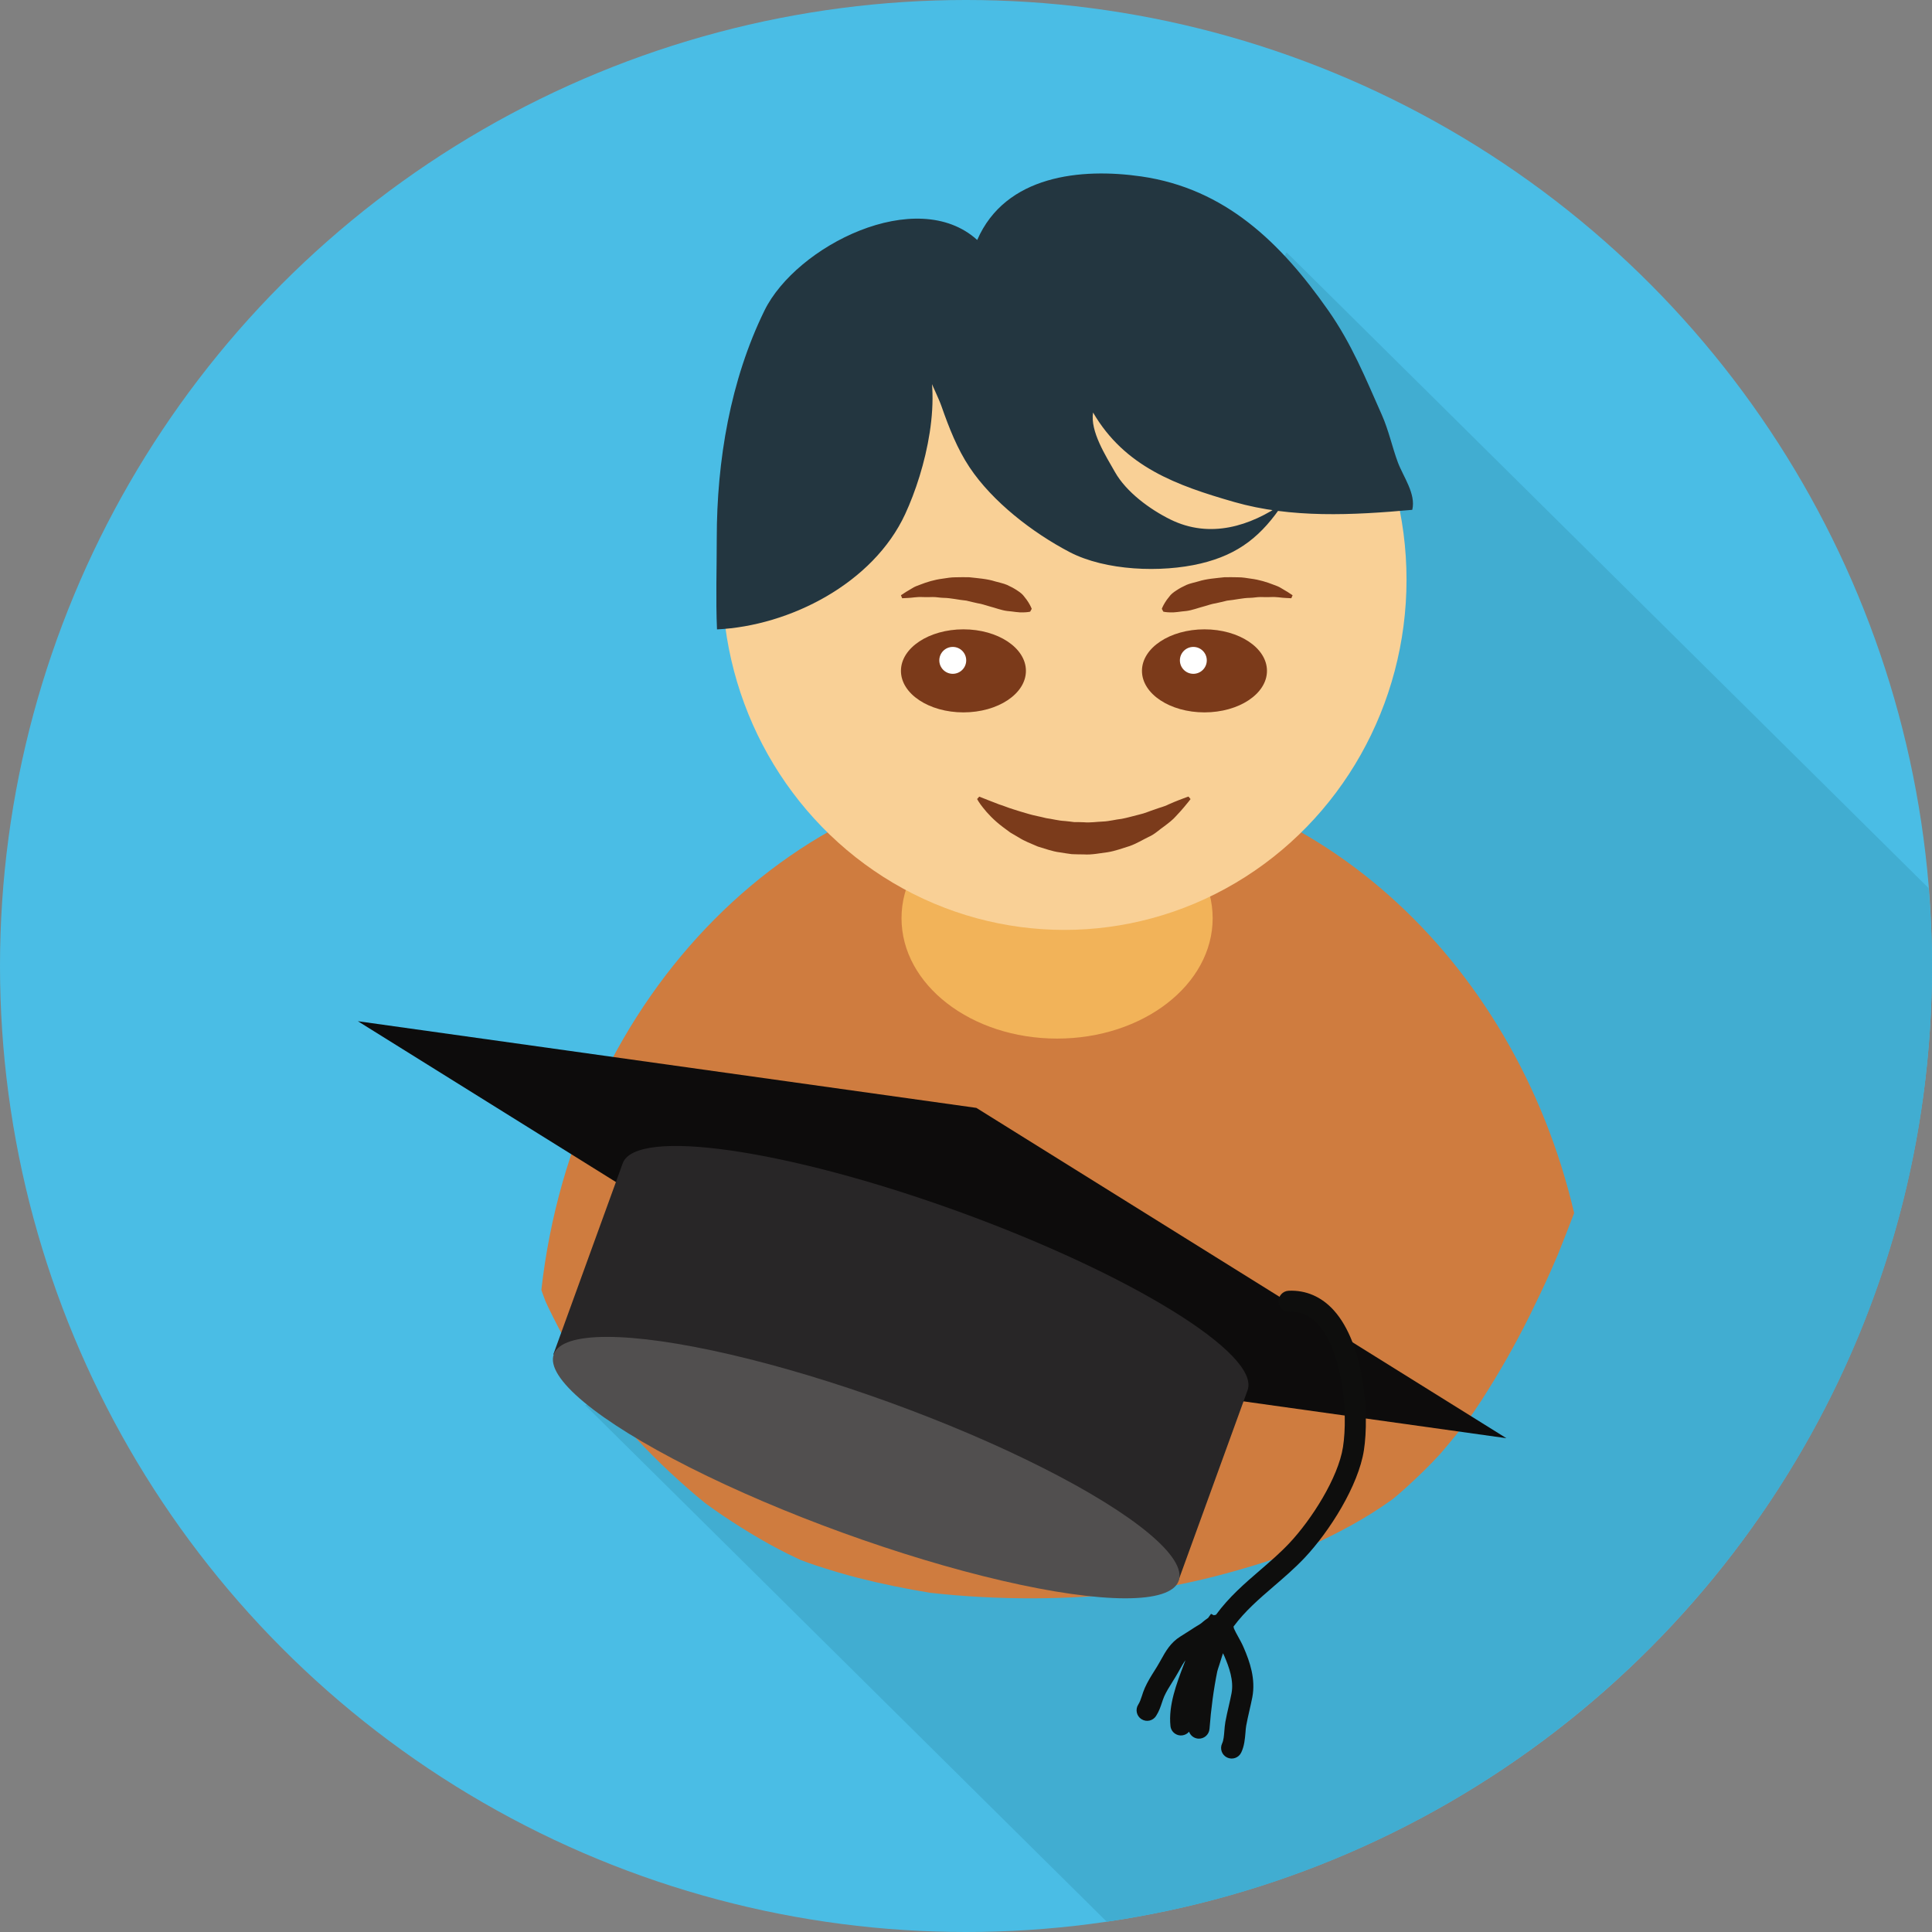 <?xml version="1.0" encoding="utf-8"?>
<!-- Generator: Adobe Illustrator 16.0.0, SVG Export Plug-In . SVG Version: 6.00 Build 0)  -->
<!DOCTYPE svg PUBLIC "-//W3C//DTD SVG 1.1//EN" "http://www.w3.org/Graphics/SVG/1.1/DTD/svg11.dtd">
<svg version="1.1" id="Layer_1" xmlns="http://www.w3.org/2000/svg" xmlns:xlink="http://www.w3.org/1999/xlink" x="0px" y="0px"
	 width="128px" height="128px" viewBox="0 0 128 128" enable-background="new 0 0 128 128" xml:space="preserve">
<rect x="0" y="0" width="128" height="128" fill="#808080" stroke="none"/>
<g>
	<circle fill="#4ABDE5" cx="64" cy="64" r="64"/>
	<path fill="#41ADD1" d="M85.244,16.722L67.224,46.021L45.188,90.343l-6.421,2.753l34.555,34.221C104.248,122.802,128,96.18,128,64
		c0-1.739-0.089-3.456-0.225-5.159L85.244,16.722z"/>
	<g>
		<path fill="#CF7C3F" d="M35.943,85.685c0.063,0.17,0.127,0.341,0.19,0.511c0.072,0.158,0.143,0.314,0.196,0.426
			c0.426,0.877,0.871,1.747,1.363,2.591c0.583,0.997,1.191,1.98,1.854,2.927c0.224,0.319,0.45,0.637,0.679,0.952
			c0.007,0.006,0.011,0.011,0.018,0.017c1.277,1.546,2.631,3.031,4.101,4.396c0.773,0.719,1.563,1.423,2.385,2.087
			c0.387,0.28,0.773,0.56,1.171,0.825c1.577,1.056,3.214,2.036,4.935,2.838c0.072,0.032,0.136,0.063,0.194,0.091
			c0.339,0.128,0.678,0.254,1.02,0.367c0.92,0.3,1.847,0.581,2.782,0.821c1.592,0.406,3.196,0.733,4.814,0.995
			c4.523,0.502,9.074,0.479,13.598-0.03c2.007-0.316,4.002-0.715,5.962-1.248c1.155-0.314,2.306-0.651,3.437-1.043
			c0.64-0.222,1.275-0.445,1.907-0.692c0.079-0.032,0.184-0.074,0.294-0.12c1.84-0.84,3.626-1.788,5.274-2.967
			c0.061-0.043,0.115-0.083,0.167-0.119c0.296-0.246,0.59-0.494,0.875-0.755c0.782-0.711,1.544-1.447,2.258-2.229
			c0.389-0.429,1.675-2.045,1.666-1.989c0.37-0.515,0.73-1.033,1.073-1.565c1.157-1.797,2.218-3.655,3.169-5.57
			c0.478-0.963,0.94-1.932,1.379-2.913c0.163-0.366,0.321-0.733,0.48-1.102c0.021-0.048,0.038-0.094,0.056-0.135
			c0.359-0.891,0.706-1.787,1.051-2.685c-3.962-16.944-17.581-29.435-33.774-29.435c-17.776,0-32.451,15.052-34.651,34.525
			C35.892,85.53,35.914,85.608,35.943,85.685z"/>
		<ellipse fill="#F2B359" cx="70.035" cy="60.834" rx="10.307" ry="7.975"/>
		<ellipse fill="#F9D096" cx="70.516" cy="38.405" rx="22.67" ry="23.204"/>
		<path fill="#233640" d="M61.197,23.037c-0.185,1.263,0.785,2.758,1.187,3.9c0.482,1.379,1.036,2.801,1.85,4.021
			c1.523,2.287,4.18,4.336,6.623,5.615c2.38,1.245,6.08,1.383,8.689,0.762c2.55-0.607,4.065-1.857,5.485-4.004
			c-2.186,1.528-4.868,2.381-7.495,1.084c-1.353-0.669-2.914-1.811-3.667-3.141c-0.612-1.079-1.649-2.694-1.451-3.945
			c2.107,3.617,5.559,4.838,9.346,5.928c3.787,1.086,7.856,0.878,11.803,0.521c0.254-1.062-0.601-2.197-0.956-3.148
			c-0.363-0.97-0.61-2.133-1.063-3.148c-1.086-2.44-1.985-4.687-3.552-6.922c-3.148-4.494-6.829-8.066-12.38-8.87
			c-3.975-0.574-8.997-0.095-10.873,4.208c-4.006-3.627-11.992,0.384-14.097,4.68c-2.254,4.607-3.159,9.923-3.159,15.104
			c0,2.001-0.07,4.021,0.016,6.017c4.832-0.233,10.342-3.055,12.464-7.633C61.328,31.129,62.545,26.223,61.197,23.037"/>
		<g>
			<g>
				<polygon fill="#0D0C0C" points="64.686,73.4 23.71,67.658 58.826,89.543 99.802,95.284 				"/>
				<path fill="#282627" d="M63.523,80.275c-11.434-4.148-21.401-5.583-22.268-3.2l-4.594,12.654l41.398,15.03l4.596-12.654
					C83.523,89.725,74.955,84.427,63.523,80.275z"/>
				
					<ellipse transform="matrix(0.94 0.341 -0.341 0.94 36.63 -13.738)" fill="#514F4F" cx="57.361" cy="97.245" rx="22.021" ry="4.59"/>
			</g>
			<path fill="#0E0E0D" d="M82.233,116.112c0.208-0.43,0.246-0.902,0.282-1.319c0.012-0.173,0.027-0.335,0.05-0.466
				c0.059-0.325,0.131-0.641,0.208-0.978c0.068-0.3,0.138-0.6,0.196-0.9c0.23-1.207-0.16-2.344-0.573-3.297
				c-0.109-0.255-0.235-0.482-0.357-0.702c-0.106-0.193-0.208-0.375-0.283-0.547c-0.007-0.02-0.009-0.038-0.014-0.058
				c-0.006-0.021-0.013-0.049-0.02-0.077c0.753-1.021,1.692-1.831,2.679-2.681c0.678-0.583,1.378-1.186,2.024-1.868
				c1.68-1.779,3.572-4.8,3.936-7.127c0.378-2.429,0.008-7.052-1.984-9.269c-0.815-0.909-1.855-1.361-3.006-1.307
				c-0.385,0.019-0.684,0.349-0.665,0.734c0.018,0.386,0.346,0.684,0.73,0.665c0.738-0.033,1.36,0.241,1.9,0.842
				c1.614,1.799,1.991,5.869,1.64,8.116c-0.314,2.024-2.075,4.8-3.569,6.382c-0.598,0.632-1.269,1.211-1.917,1.77
				c-1.021,0.878-2.07,1.784-2.926,2.956c-0.051,0.007-0.1,0.021-0.148,0.034l-0.182-0.094l-0.194,0.271
				c-0.133,0.086-0.25,0.182-0.35,0.264c-0.055,0.047-0.138,0.117-0.17,0.135c-0.249,0.148-0.499,0.309-0.748,0.471
				c-0.186,0.121-0.373,0.242-0.563,0.357c-0.656,0.403-0.981,0.986-1.293,1.549l-0.093,0.165c-0.106,0.194-0.225,0.381-0.342,0.567
				c-0.224,0.354-0.452,0.721-0.635,1.133c-0.081,0.186-0.143,0.367-0.192,0.527c-0.074,0.221-0.138,0.412-0.241,0.571
				c-0.209,0.327-0.115,0.759,0.212,0.969c0.002,0.001,0.002,0.002,0.005,0.001c0.325,0.207,0.754,0.111,0.961-0.213
				c0.2-0.307,0.302-0.618,0.391-0.889c0.049-0.143,0.093-0.276,0.146-0.4c0.143-0.321,0.335-0.629,0.54-0.956
				c0.129-0.205,0.256-0.411,0.376-0.624l0.097-0.172c0.141-0.258,0.265-0.475,0.4-0.654c-0.036,0.092-0.07,0.184-0.106,0.277
				c-0.484,1.271-1.033,2.708-0.889,4.082c0.022,0.223,0.147,0.409,0.323,0.519c0.129,0.082,0.283,0.121,0.445,0.104
				c0.188-0.021,0.351-0.111,0.464-0.245c0.091,0.25,0.321,0.438,0.605,0.459c0.385,0.028,0.719-0.262,0.75-0.646
				c0.096-1.301,0.278-2.652,0.514-3.808c0.012-0.061,0.084-0.279,0.143-0.455c0.081-0.255,0.163-0.505,0.235-0.749
				c0.029,0.06,0.059,0.117,0.085,0.175c0.328,0.758,0.641,1.645,0.482,2.479c-0.055,0.283-0.118,0.566-0.184,0.85
				c-0.079,0.336-0.158,0.686-0.224,1.044c-0.034,0.197-0.052,0.401-0.067,0.599c-0.025,0.309-0.051,0.63-0.147,0.826
				c-0.167,0.348-0.022,0.767,0.326,0.935C81.646,116.607,82.065,116.462,82.233,116.112z"/>
		</g>
		<g>
			<g>
				<ellipse fill="#7B3A1A" cx="79.799" cy="44.446" rx="4.141" ry="2.751"/>
				<ellipse fill="#7B3A1A" cx="63.83" cy="44.446" rx="4.14" ry="2.751"/>
				<path fill="#7B3B1B" d="M64.878,52.778c0,0,0.228,0.091,0.626,0.248c0.192,0.075,0.429,0.166,0.7,0.271
					c0.278,0.081,0.565,0.212,0.897,0.311c0.328,0.105,0.679,0.216,1.049,0.319c0.368,0.111,0.767,0.173,1.16,0.277
					c0.406,0.053,0.812,0.171,1.234,0.189c0.21,0.017,0.42,0.049,0.631,0.074c0.212-0.004,0.424,0.002,0.637,0.01
					c0.427,0.038,0.848-0.033,1.269-0.049c0.422-0.017,0.825-0.135,1.233-0.177c0.4-0.075,0.783-0.194,1.157-0.283
					c0.378-0.081,0.712-0.24,1.042-0.343c0.319-0.123,0.645-0.19,0.896-0.326c0.258-0.121,0.5-0.209,0.694-0.29
					c0.394-0.156,0.638-0.235,0.638-0.235l0.136,0.167c0,0-0.145,0.201-0.43,0.534c-0.145,0.163-0.316,0.373-0.531,0.592
					c-0.204,0.236-0.478,0.448-0.782,0.676c-0.314,0.211-0.617,0.523-1.024,0.7c-0.397,0.19-0.803,0.446-1.266,0.61
					c-0.468,0.142-0.951,0.328-1.465,0.41c-0.516,0.063-1.044,0.18-1.575,0.144c-0.267-0.002-0.533-0.005-0.796-0.017
					c-0.262-0.038-0.522-0.07-0.779-0.117c-0.519-0.062-0.998-0.252-1.468-0.387c-0.45-0.193-0.893-0.361-1.269-0.602
					c-0.191-0.111-0.377-0.22-0.556-0.326c-0.167-0.122-0.329-0.243-0.483-0.357c-0.613-0.459-1.047-0.935-1.32-1.284
					c-0.28-0.346-0.397-0.579-0.397-0.579L64.878,52.778z"/>
				<path fill="#7B3A1A" d="M76.973,40.337c0,0,0.062-0.176,0.209-0.414c0.072-0.121,0.169-0.255,0.286-0.394
					c0.103-0.15,0.265-0.282,0.468-0.41c0.195-0.133,0.423-0.254,0.67-0.367c0.25-0.106,0.511-0.152,0.784-0.232
					c0.54-0.172,1.144-0.211,1.735-0.277c0.301,0.001,0.6-0.009,0.892,0.004c0.293-0.001,0.583,0.048,0.858,0.091
					c0.554,0.071,1.058,0.228,1.474,0.392c0.208,0.072,0.396,0.145,0.552,0.248c0.154,0.093,0.291,0.173,0.402,0.239
					c0.213,0.14,0.334,0.22,0.334,0.22l-0.083,0.198c0,0-0.143-0.008-0.394-0.02c-0.25-0.004-0.572-0.083-0.985-0.057
					c-0.203,0.007-0.42,0.005-0.644-0.003c-0.225-0.005-0.469,0.05-0.713,0.054c-0.488,0.004-1.006,0.138-1.517,0.184
					c-0.253,0.058-0.504,0.127-0.751,0.176c-0.253,0.036-0.488,0.121-0.719,0.187c-0.479,0.126-0.86,0.28-1.242,0.325
					c-0.188,0.019-0.38,0.037-0.565,0.065c-0.181,0.024-0.346,0.031-0.486,0.026c-0.28-0.003-0.463-0.046-0.463-0.046L76.973,40.337
					z"/>
				<path fill="#7B3A1A" d="M68.354,40.337c0,0-0.062-0.176-0.21-0.414c-0.073-0.121-0.168-0.255-0.285-0.394
					c-0.104-0.15-0.265-0.282-0.468-0.41c-0.195-0.133-0.423-0.254-0.672-0.367c-0.248-0.106-0.511-0.152-0.784-0.232
					c-0.538-0.172-1.142-0.211-1.734-0.277c-0.301,0.001-0.599-0.009-0.893,0.004c-0.293-0.001-0.581,0.048-0.858,0.091
					c-0.554,0.071-1.058,0.228-1.472,0.392c-0.208,0.072-0.396,0.145-0.552,0.248c-0.156,0.093-0.29,0.173-0.402,0.239
					c-0.213,0.14-0.335,0.22-0.335,0.22l0.082,0.198c0,0,0.145-0.008,0.394-0.02c0.25-0.004,0.573-0.083,0.987-0.057
					c0.203,0.007,0.42,0.005,0.643-0.003c0.226-0.005,0.47,0.05,0.712,0.054c0.488,0.004,1.006,0.138,1.519,0.184
					c0.253,0.058,0.502,0.127,0.752,0.176c0.25,0.036,0.486,0.121,0.718,0.187c0.479,0.126,0.86,0.28,1.24,0.325
					c0.188,0.019,0.382,0.037,0.567,0.065c0.181,0.024,0.346,0.031,0.486,0.026c0.28-0.003,0.463-0.046,0.463-0.046L68.354,40.337z"
					/>
				<circle fill="#FFFFFF" cx="79.062" cy="43.751" r="0.891"/>
			</g>
			<circle fill="#FFFFFF" cx="63.123" cy="43.751" r="0.891"/>
		</g>
	</g>
</g>
</svg>

